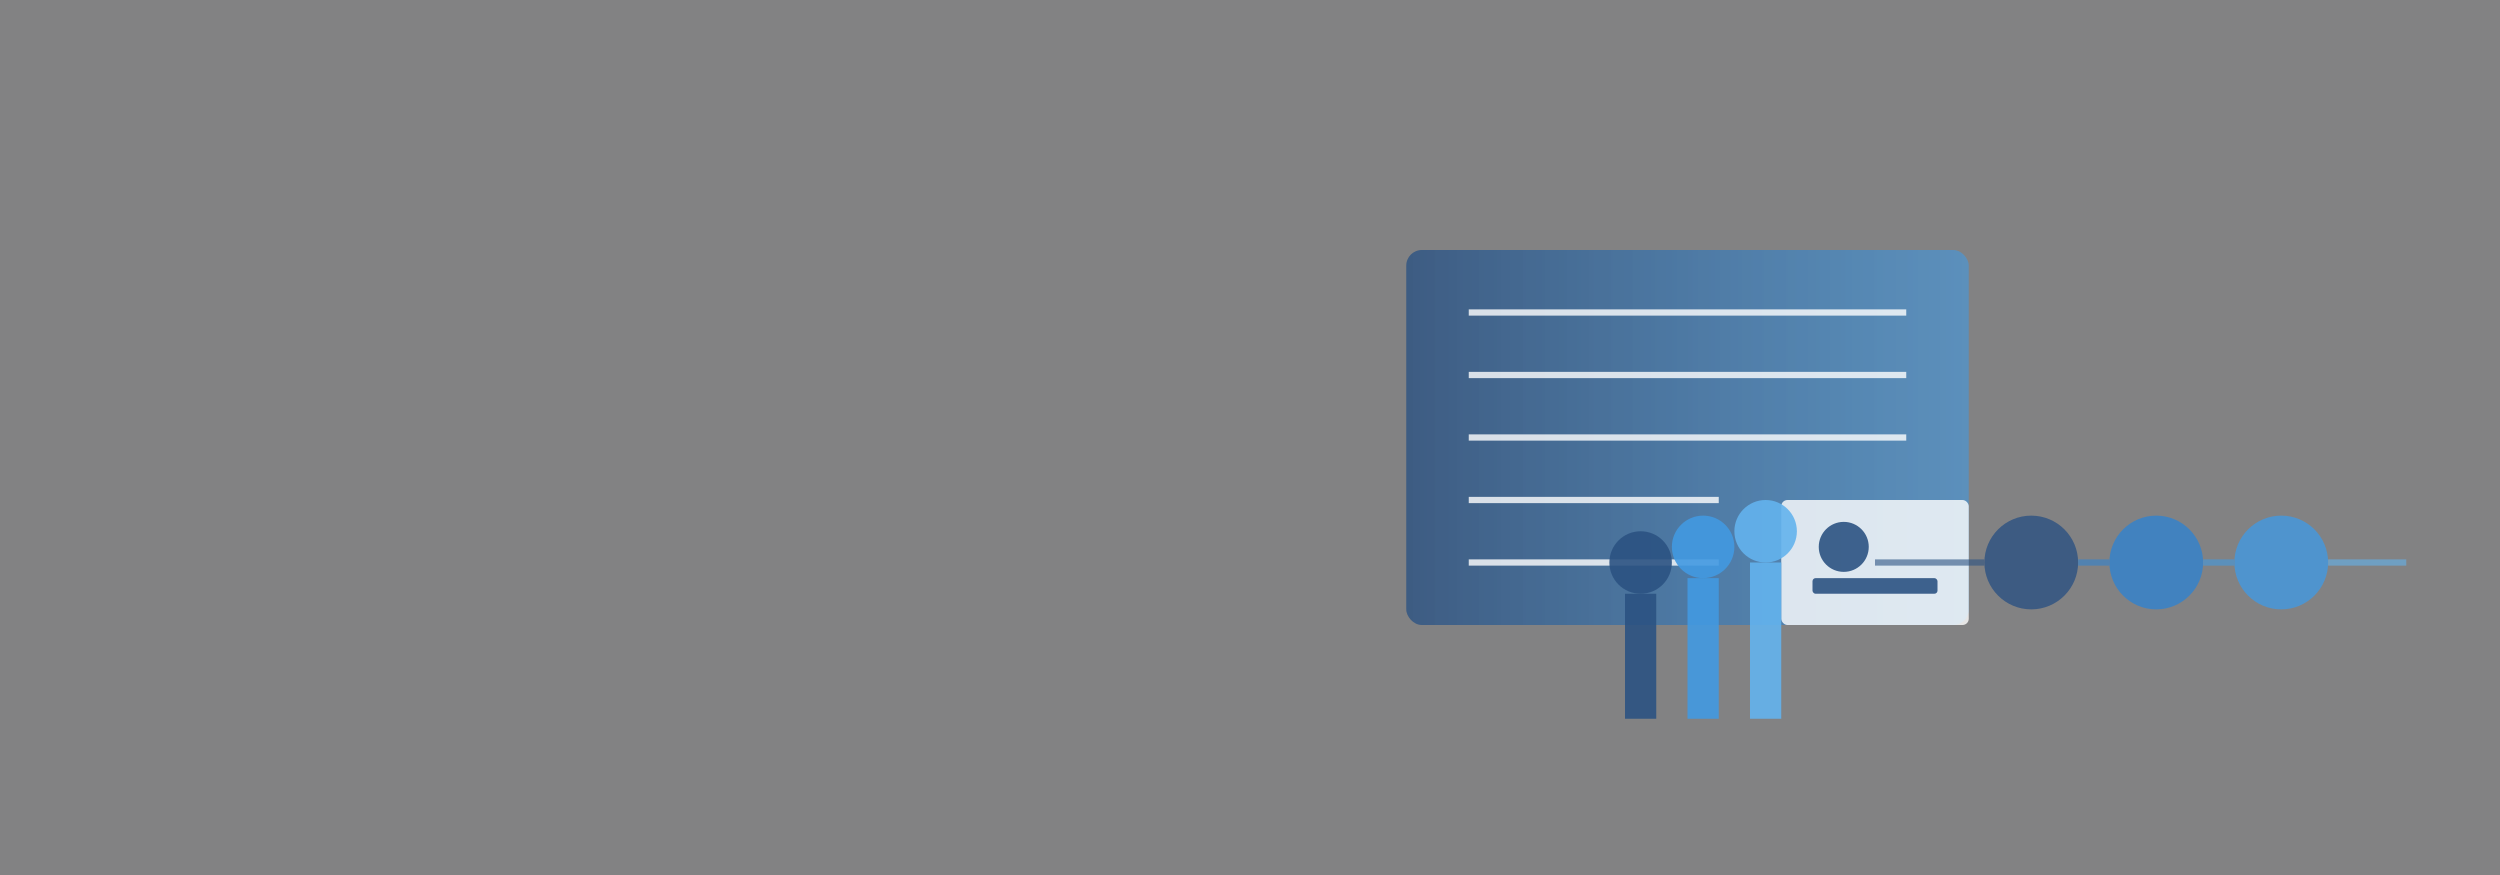 <svg width="800" height="280" xmlns="http://www.w3.org/2000/svg">
  <rect width="100%" height="100%" fill="#333333" stroke="none"/>
  <defs>
    <linearGradient id="newsGrad" x1="0%" y1="0%" x2="100%" y2="0%">
      <stop offset="0%" style="stop-color:#2C5282;stop-opacity:0.8" />
      <stop offset="100%" style="stop-color:#4299E1;stop-opacity:0.6" />
    </linearGradient>
  </defs>
  
  <rect width="100%" height="100%" fill="#f8f9fa" opacity="0.4"/>
  
  <!-- 新闻元素 -->
  <g transform="translate(550, 80)">
    <!-- 报纸图标 -->
    <rect x="-100" y="0" width="180" height="120" fill="url(#newsGrad)" rx="5"/>
    
    <!-- 报纸内容线条 -->
    <g stroke="#ffffff" stroke-width="2" opacity="0.8">
      <line x1="-80" y1="20" x2="60" y2="20" />
      <line x1="-80" y1="40" x2="60" y2="40" />
      <line x1="-80" y1="60" x2="60" y2="60" />
      <line x1="-80" y1="80" x2="0" y2="80" />
      <line x1="-80" y1="100" x2="0" y2="100" />
    </g>
    
    <!-- 照片图标 -->
    <rect x="20" y="80" width="60" height="40" fill="#ffffff" opacity="0.8" rx="2"/>
    <circle cx="40" cy="95" r="8" fill="#2C5282" opacity="0.9"/>
    <rect x="30" y="105" width="40" height="5" fill="#2C5282" opacity="0.9" rx="1"/>
  </g>
  
  <!-- 新闻发布会元素 -->
  <g transform="translate(400, 180)">
    <!-- 话筒 -->
    <rect x="120" y="10" width="10" height="40" fill="#2C5282" opacity="0.9"/>
    <circle cx="125" cy="0" r="10" fill="#2C5282" opacity="0.9"/>
    
    <!-- 话筒 -->
    <rect x="140" y="5" width="10" height="45" fill="#4299E1" opacity="0.9"/>
    <circle cx="145" cy="-5" r="10" fill="#4299E1" opacity="0.9"/>
    
    <!-- 话筒 -->
    <rect x="160" y="0" width="10" height="50" fill="#63B3ED" opacity="0.9"/>
    <circle cx="165" cy="-10" r="10" fill="#63B3ED" opacity="0.9"/>
  </g>
  
  <!-- 社交媒体图标 -->
  <g transform="translate(650, 180)">
    <circle cx="0" cy="0" r="15" fill="#2C5282" opacity="0.8"/>
    <circle cx="40" cy="0" r="15" fill="#3182CE" opacity="0.8"/>
    <circle cx="80" cy="0" r="15" fill="#4299E1" opacity="0.8"/>
    
    <line x1="-50" y1="0" x2="-15" y2="0" stroke="#2C5282" stroke-width="2" opacity="0.6"/>
    <line x1="15" y1="0" x2="25" y2="0" stroke="#3182CE" stroke-width="2" opacity="0.6"/>
    <line x1="55" y1="0" x2="65" y2="0" stroke="#4299E1" stroke-width="2" opacity="0.6"/>
    <line x1="95" y1="0" x2="120" y2="0" stroke="#63B3ED" stroke-width="2" opacity="0.6"/>
  </g>
</svg> 